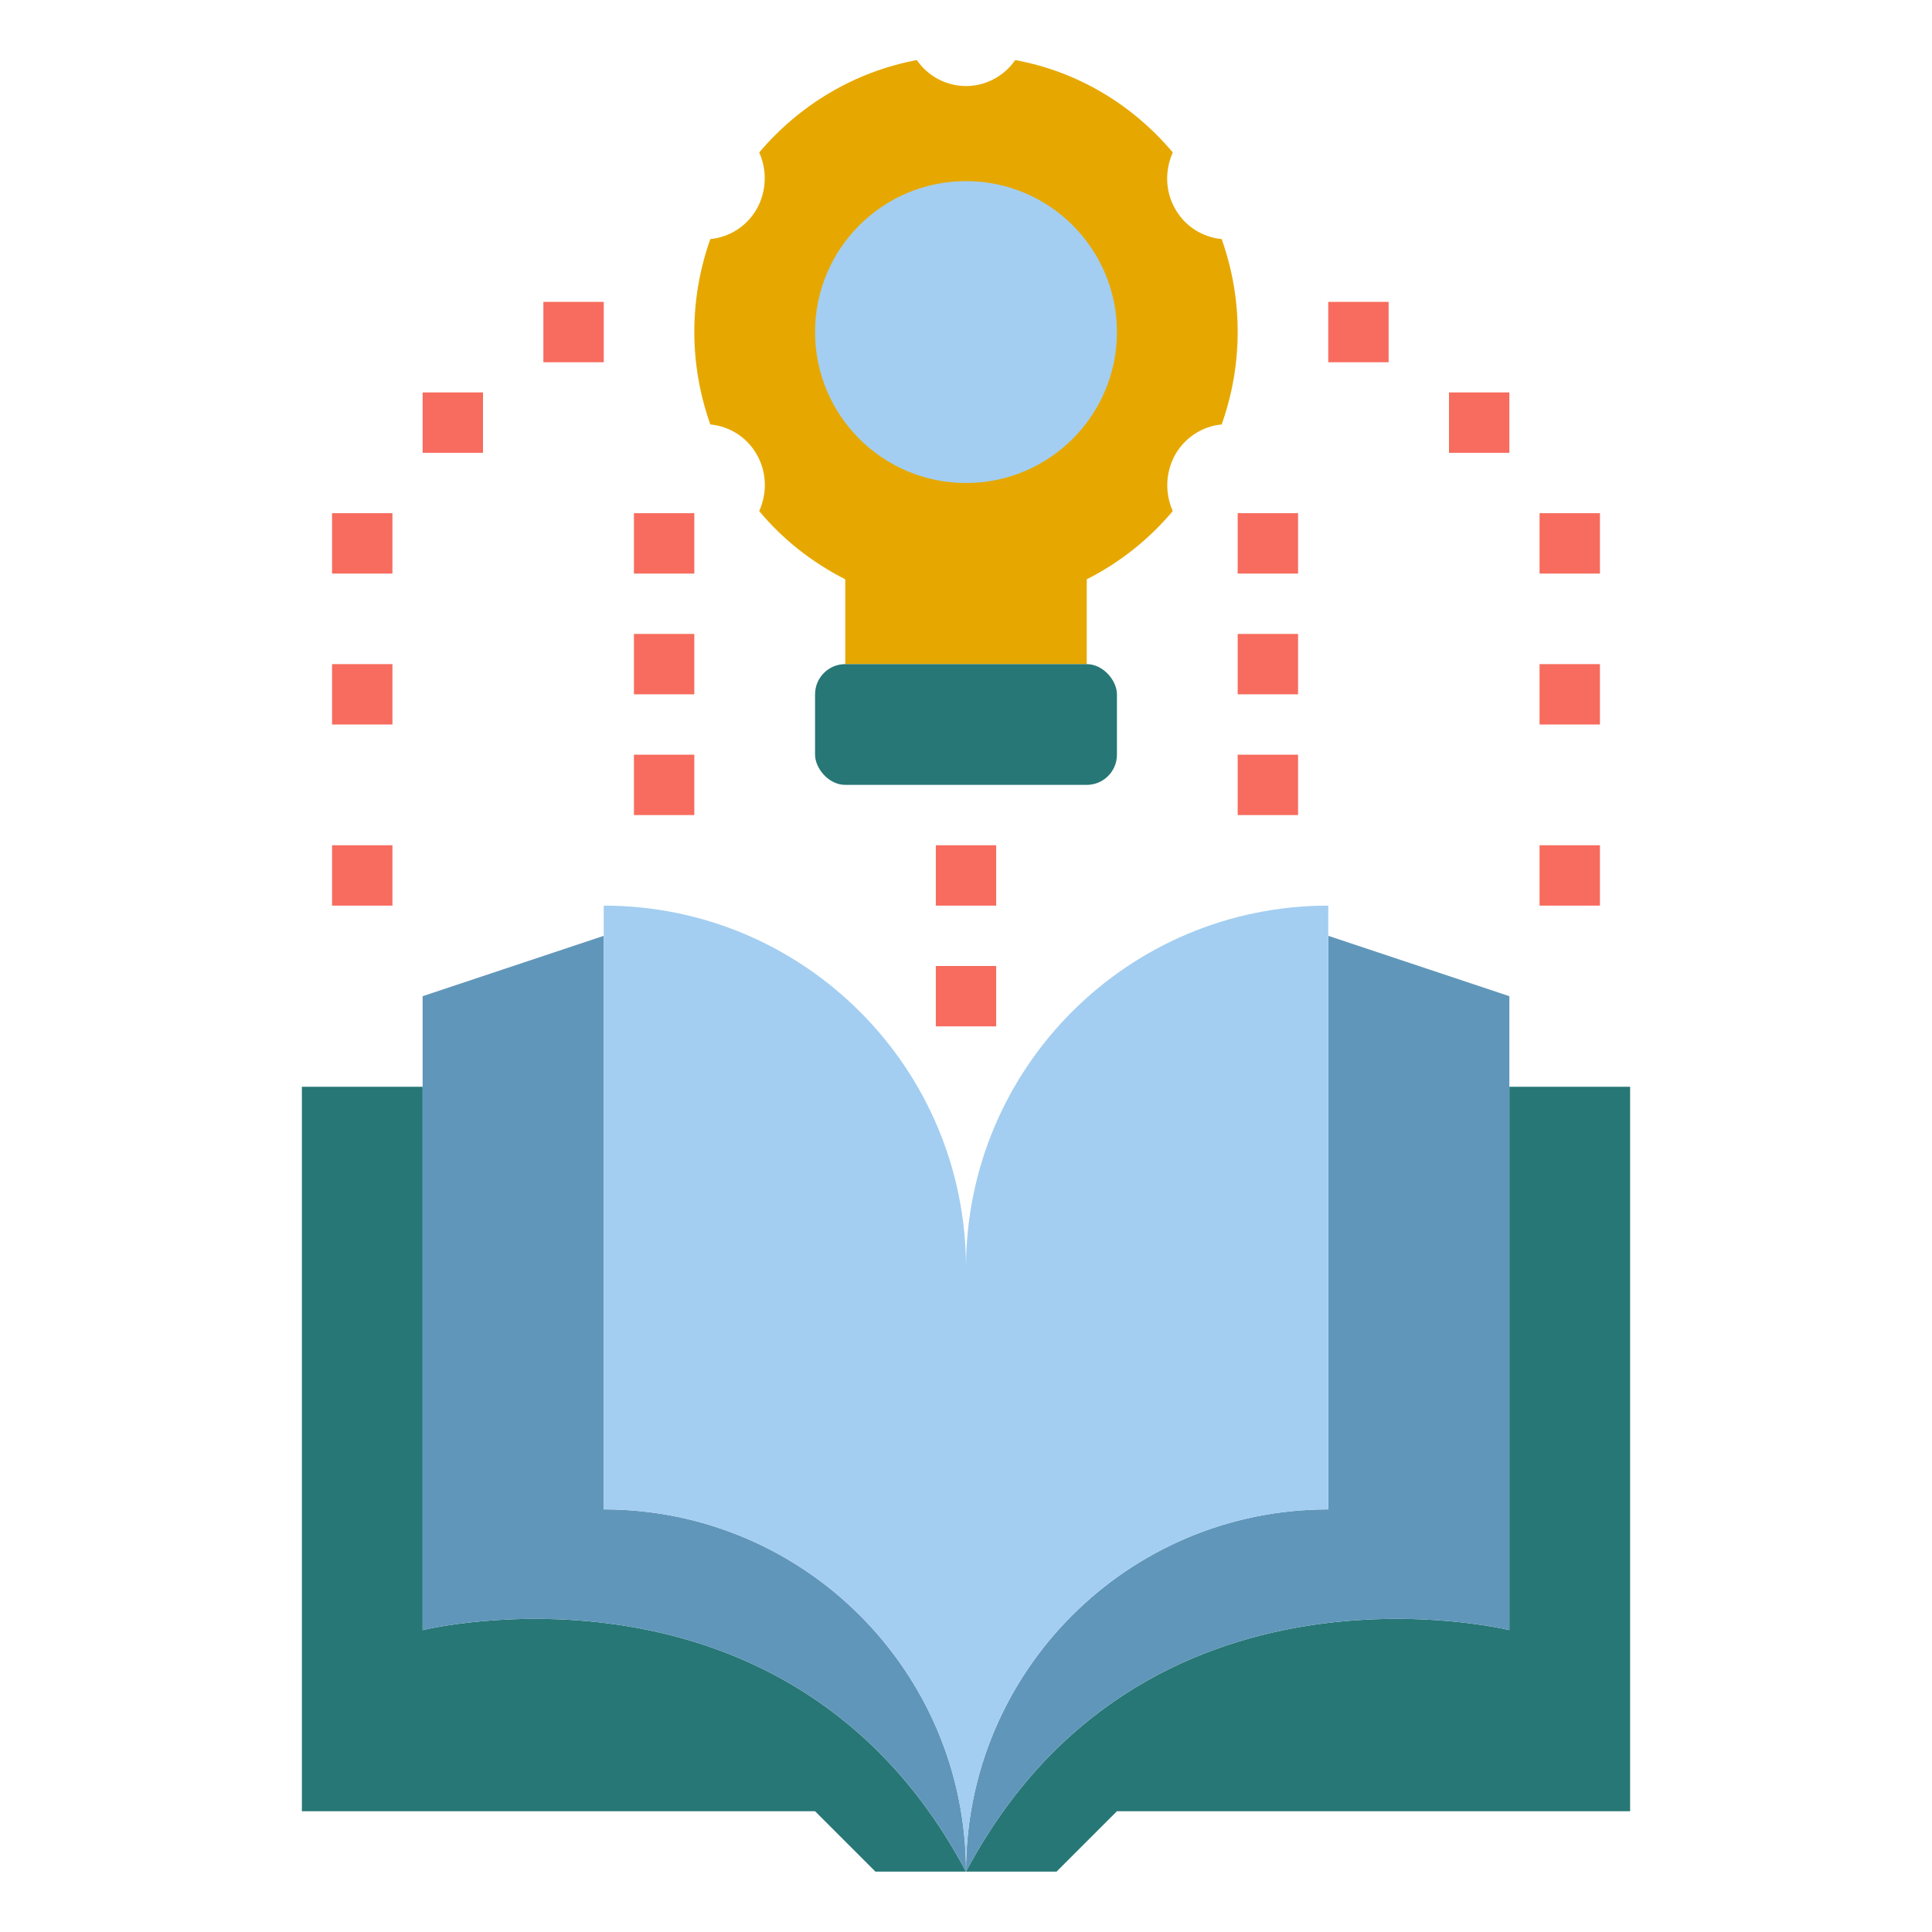 <svg viewBox="0 0 64 64" data-name="Layer 1" id="Layer_1" xmlns="http://www.w3.org/2000/svg" fill="#000000"><g id="SVGRepo_bgCarrier" stroke-width="0"></g><g id="SVGRepo_tracerCarrier" stroke-linecap="round" stroke-linejoin="round"></g><g id="SVGRepo_iconCarrier"><defs><style> .cls-1 { fill: #f76c5e; } .cls-2 { fill: #e6a800; } .cls-3 { fill: #a3cef1; } .cls-4 { fill: #6096ba; } .cls-5 { fill: #277776; } </style></defs><path class="cls-2" d="M36,22v-2.81c1.09-.55,2.06-1.32,2.85-2.26-.26-.58-.25-1.27,.08-1.87,.34-.59,.92-.94,1.54-1,.34-.96,.53-1.99,.53-3.07s-.19-2.11-.53-3.07c-.62-.06-1.21-.41-1.54-1-.34-.59-.34-1.29-.08-1.87-1.32-1.57-3.14-2.68-5.22-3.06-.36,.52-.96,.86-1.63,.86s-1.27-.34-1.63-.86c-2.08,.39-3.9,1.5-5.22,3.06,.26,.58,.25,1.27-.08,1.87-.34,.59-.92,.94-1.54,1-.34,.96-.53,1.99-.53,3.07s.19,2.11,.53,3.07c.62,.06,1.21,.41,1.54,1,.34,.59,.34,1.29,.08,1.87,.78,.94,1.75,1.7,2.85,2.26v2.81"></path><path class="cls-5" d="M32,62h-3l-2-2H10v-24h4v18s12.15-3,18,8Z"></path><path class="cls-5" d="M50,54v-18h4v24h-17s-2,2-2,2h-3c5.85-11,18-8,18-8Z"></path><path class="cls-4" d="M32,62c-5.85-11-18-8-18-8v-21l6-2v19c6.63,0,12,5.37,12,12Z"></path><path class="cls-4" d="M44,31l6,2v21s-12.15-3-18,8c0-6.63,5.37-12,12-12V31Z"></path><path class="cls-3" d="M32,42c0-6.63-5.37-12-12-12v20c6.63,0,12,5.37,12,12,0-6.63,5.37-12,12-12V30c-6.63,0-12,5.37-12,12Z"></path><circle class="cls-3" cx="32" cy="11" r="5"></circle><rect class="cls-5" height="4" rx="1" ry="1" width="10" x="27" y="22"></rect><rect class="cls-1" height="2" width="2" x="21" y="17"></rect><rect class="cls-1" height="2" width="2" x="18" y="10"></rect><rect class="cls-1" height="2" width="2" x="14" y="13"></rect><rect class="cls-1" height="2" width="2" x="11" y="17"></rect><rect class="cls-1" height="2" width="2" x="11" y="22"></rect><rect class="cls-1" height="2" width="2" x="11" y="28"></rect><rect class="cls-1" height="2" width="2" x="44" y="10"></rect><rect class="cls-1" height="2" width="2" x="48" y="13"></rect><rect class="cls-1" height="2" width="2" x="51" y="17"></rect><rect class="cls-1" height="2" width="2" x="51" y="22"></rect><rect class="cls-1" height="2" width="2" x="51" y="28"></rect><rect class="cls-1" height="2" width="2" x="21" y="21"></rect><rect class="cls-1" height="2" width="2" x="21" y="25"></rect><rect class="cls-1" height="2" width="2" x="41" y="17"></rect><rect class="cls-1" height="2" width="2" x="41" y="21"></rect><rect class="cls-1" height="2" width="2" x="41" y="25"></rect><rect class="cls-1" height="2" width="2" x="31" y="28"></rect><rect class="cls-1" height="2" width="2" x="31" y="32"></rect></g></svg>